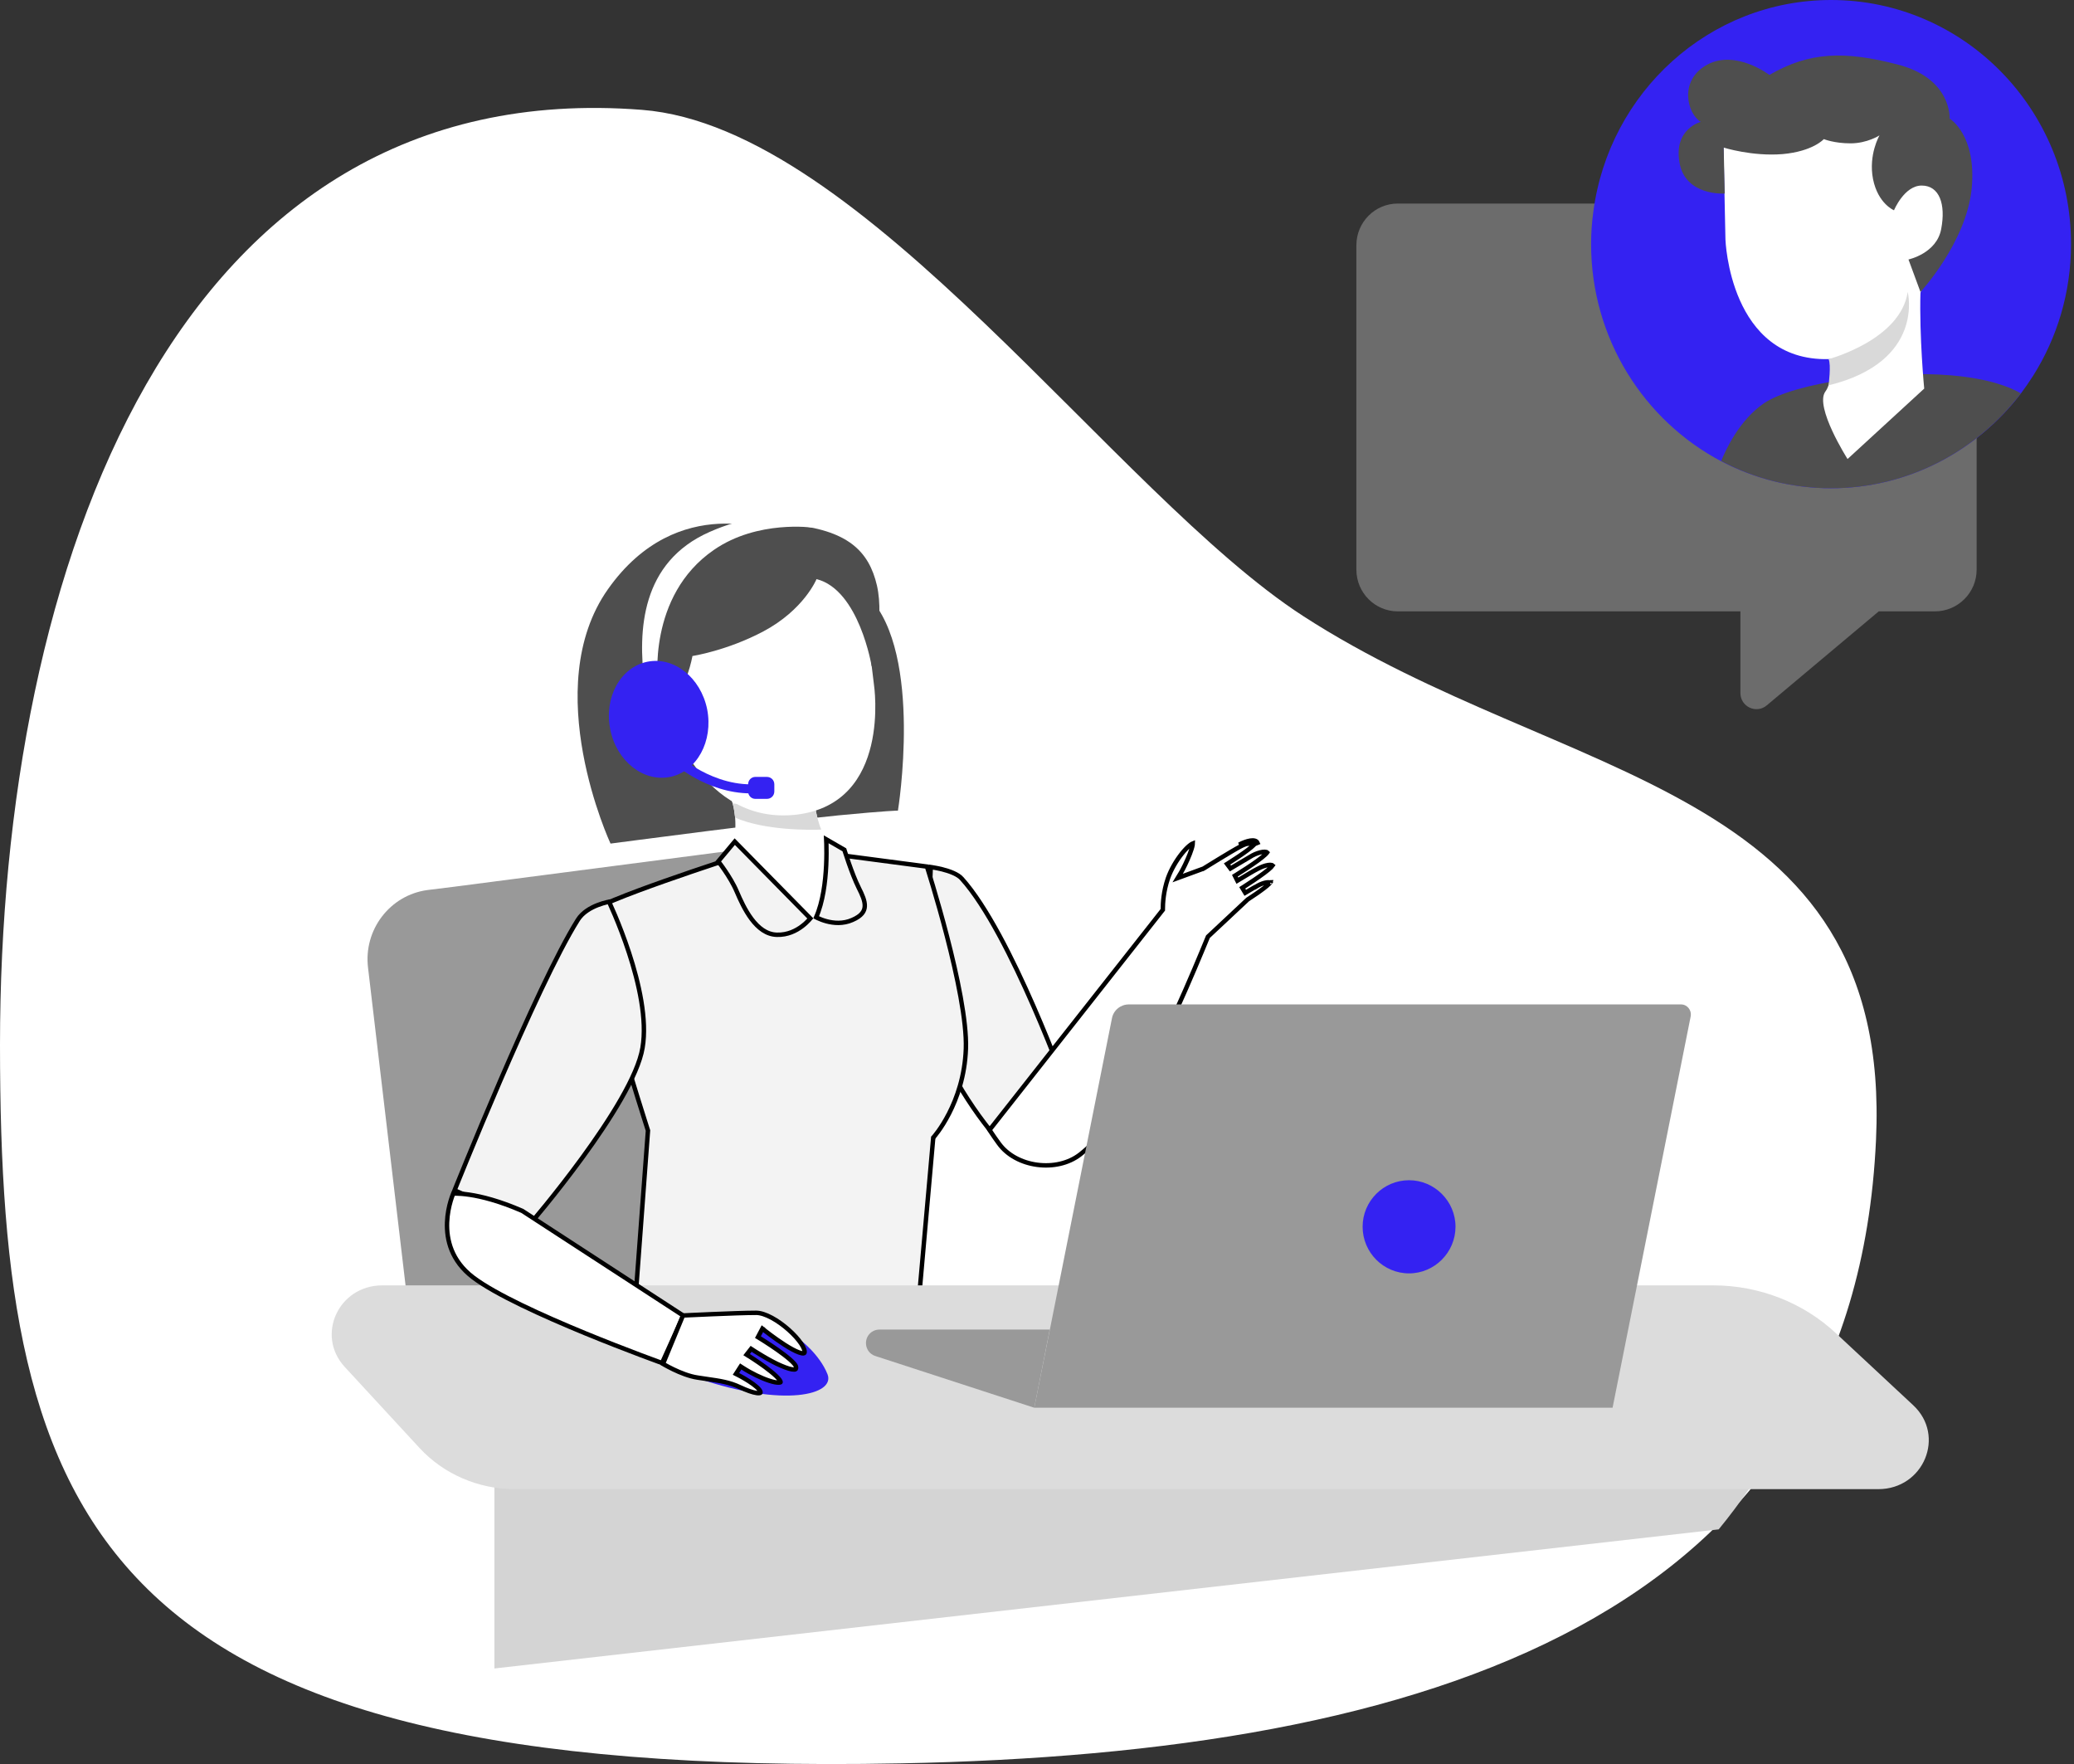 <svg width="234" height="199" viewBox="0 0 234 199" fill="none" xmlns="http://www.w3.org/2000/svg">
<rect x="0" y="0" width="234" height="199" fill="#333333" stroke="none"/>
<path d="M211.661 128.604C209.182 182.442 161.26 197.768 101.591 198.923C10.593 200.698 0 171.793 0 117.87C0 63.948 19.834 8.278 72.432 12.392C97.421 14.336 125.791 55.749 147.033 69.498C176.361 88.486 213.549 88.148 211.661 128.604Z" fill="white"/>
<path opacity="0.4" d="M223.015 27.666V64.262C223.015 66.854 220.902 68.967 218.31 68.967H211.971L199.35 79.56C198.166 80.574 196.363 79.729 196.363 78.179V68.967H157.711C155.119 68.967 153.034 66.854 153.034 64.262V27.666C153.034 25.074 155.119 22.961 157.711 22.961H218.31C220.902 22.961 223.015 25.074 223.015 27.666Z" fill="#C0C0C0"/>
<path d="M233.665 27.525C233.665 33.018 232.087 38.118 229.383 42.4C228.951 43.076 228.49 43.743 228.002 44.4C223.044 50.88 215.296 55.078 206.591 55.078C202.14 55.078 197.914 53.979 194.195 52.035C185.49 47.443 179.517 38.202 179.517 27.525C179.517 26.285 179.602 25.064 179.771 23.862C181.545 10.396 192.871 0 206.591 0C221.551 0 233.665 12.312 233.665 27.525Z" fill="#3422F2"/>
<path d="M228.002 44.372C223.043 50.88 215.296 55.077 206.591 55.077C202.139 55.077 197.913 53.979 194.195 52.007C194.702 50.739 196.251 47.386 199.012 45.499C202.449 43.16 212.901 41.724 220.142 42.343C224.424 42.71 226.79 43.667 228.002 44.372Z" fill="#4E4E4E"/>
<path d="M218.085 12.988L219.832 23.299C219.832 23.299 217.494 40.259 206.309 40.512C195.125 40.766 194.674 27.017 194.674 27.017L194.392 13.551C205.013 4.282 218.085 12.988 218.085 12.988Z" fill="white"/>
<path d="M216.677 32.934C216.537 38.033 217.1 43.837 217.1 43.837L208.451 51.781C208.451 51.781 204.704 45.893 205.944 44.175C207.211 42.484 206.366 37.272 206.366 37.272L216.677 32.934Z" fill="white"/>
<path d="M194.59 21.834C194.59 21.834 190.139 22.144 189.491 18.34C188.814 14.537 191.885 13.748 191.885 13.748C190.336 12.79 189.406 9.043 192.618 7.297C195.829 5.55 199.633 8.452 199.633 8.452C204.14 5.832 208.141 5.719 214.17 7.297C220.227 8.874 219.973 13.382 219.973 13.382C219.973 13.382 223.044 15.213 222.453 21.299C221.833 27.384 216.677 32.934 216.677 32.934L215.325 29.271C215.325 29.271 218.508 28.595 219.016 25.834C219.551 23.045 218.818 20.932 216.818 20.932C214.846 20.932 213.691 23.721 213.691 23.721C213.691 23.721 211.888 22.989 211.324 20.2C210.789 17.439 212.057 15.27 212.057 15.27C212.057 15.27 210.676 16.171 208.789 16.171C206.929 16.171 205.774 15.692 205.774 15.692C205.774 15.692 204.563 17.073 201.126 17.383C197.689 17.664 194.477 16.65 194.477 16.65L194.59 21.834Z" fill="#4E4E4E"/>
<path d="M206.309 40.512C206.309 40.512 214.423 38.371 215.24 32.934C215.24 32.934 217.24 40.794 206.309 43.47C206.309 43.47 206.619 41.132 206.309 40.512Z" fill="#D9D9D9"/>
<path d="M197.462 167.679C197.424 167.811 197.377 167.914 197.321 167.989C196.25 169.548 195.114 171.06 193.912 172.525L55.782 188.217V167.679H197.462Z" fill="#D4D4D4"/>
<path d="M111.031 126.65L111.031 126.649C110.22 125.586 109.379 124.354 108.566 123.037C107.531 121.302 106.613 119.407 106.086 117.521L106.086 117.521C105.195 114.331 104.926 109.347 104.884 105.137C104.863 103.037 104.898 101.138 104.938 99.764C104.959 99.077 104.98 98.521 104.997 98.137C105.002 98.009 105.007 97.901 105.011 97.812C105.069 97.821 105.135 97.831 105.208 97.842C105.493 97.888 105.883 97.959 106.302 98.064C106.721 98.17 107.165 98.307 107.561 98.483C107.96 98.66 108.292 98.868 108.504 99.105L108.504 99.106C111.291 102.198 114.291 108.226 116.603 113.512C117.756 116.149 118.734 118.591 119.423 120.374C119.768 121.266 120.04 121.992 120.227 122.496C120.32 122.748 120.391 122.943 120.44 123.076L120.461 123.135L113.901 130.072C113.882 130.051 113.861 130.029 113.839 130.005C113.683 129.838 113.456 129.591 113.178 129.276C112.621 128.646 111.858 127.742 111.031 126.65Z" fill="#F3F3F3" stroke="black" stroke-width="0.5"/>
<path d="M95.027 146.888H45.979L41.527 109.193C40.992 104.882 44.007 100.966 48.233 100.403L51.191 100.037L88.66 95.163L95.027 146.888Z" fill="#999999"/>
<path d="M105.349 128.267L105.349 128.267L105.293 128.329L105.286 128.413L103.672 146.638H71.688L73.105 127.58L73.108 127.531L73.093 127.485L72.855 127.561C73.093 127.485 73.093 127.485 73.093 127.485L73.093 127.484L73.092 127.481L73.088 127.468L73.072 127.418L73.009 127.222C72.955 127.051 72.875 126.799 72.773 126.479C72.57 125.837 72.281 124.919 71.936 123.813C71.248 121.601 70.339 118.638 69.457 115.634C68.575 112.629 67.722 109.586 67.144 107.214C66.854 106.027 66.635 105.013 66.515 104.257C66.455 103.878 66.421 103.571 66.415 103.343C66.412 103.228 66.415 103.14 66.424 103.075C66.433 103.013 66.444 102.991 66.444 102.991L66.445 102.989C66.468 102.952 66.542 102.879 66.702 102.771C66.855 102.668 67.06 102.55 67.314 102.419C67.823 102.157 68.508 101.851 69.314 101.519C70.925 100.854 72.996 100.091 75.044 99.368C77.092 98.645 79.113 97.963 80.623 97.462C81.378 97.211 82.005 97.006 82.443 96.863C82.662 96.792 82.834 96.736 82.951 96.699L83.084 96.656L83.097 96.651L93.437 96.287L104.584 97.757L104.588 97.769C104.622 97.877 104.672 98.035 104.736 98.239C104.863 98.646 105.045 99.235 105.262 99.962C105.696 101.416 106.273 103.421 106.842 105.621C107.985 110.035 109.087 115.199 108.976 118.312C108.864 121.408 107.955 123.901 107.073 125.619C106.632 126.478 106.199 127.143 105.877 127.592C105.716 127.816 105.582 127.986 105.49 128.1C105.444 128.157 105.408 128.199 105.384 128.227C105.372 128.241 105.363 128.251 105.357 128.258L105.351 128.265L105.35 128.267L105.349 128.267Z" fill="#F3F3F3" stroke="black" stroke-width="0.5"/>
<path d="M98.042 67.356C104.183 73.836 101.31 91.444 101.31 91.444C101.31 91.444 100.183 91.444 94.605 91.979C89.026 92.515 68.883 95.163 68.883 95.163C68.883 95.163 60.713 77.611 68.601 66.455C76.49 55.298 87.618 60.088 87.618 60.088C87.618 60.088 91.9 60.877 98.042 67.356Z" fill="#4E4E4E"/>
<path d="M91.76 103.586L82.35 97.163C82.35 97.163 83.139 94.712 82.941 92.233C82.885 91.698 82.801 91.134 82.66 90.627C82.566 90.364 82.463 90.111 82.35 89.866L91.76 89.387C91.76 89.387 91.816 90.148 91.985 91.134C92.126 91.895 92.323 92.796 92.661 93.585C92.886 94.177 93.168 94.684 93.506 95.05C94.943 96.487 91.76 103.586 91.76 103.586Z" fill="white"/>
<path d="M92.66 93.585C91.449 93.641 86.265 93.698 82.941 92.233C82.884 91.698 82.8 91.134 82.659 90.627C82.659 90.627 88.969 91.388 91.984 91.134C92.125 91.895 92.322 92.796 92.66 93.585Z" fill="#D9D9D9"/>
<path d="M97.028 64.314L98.606 77.245C98.606 77.245 100.634 90.599 89.901 91.895C79.139 93.163 75.504 80.739 75.504 80.739L74.237 67.018C74.237 67.018 85.59 56.848 97.028 64.314Z" fill="white"/>
<path d="M92.126 65.328C92.126 65.328 90.717 68.793 86.097 71.244C81.984 73.414 78.124 74.005 78.124 74.005C78.124 74.005 77.504 77.668 75.448 79.95C75.448 79.95 71.842 73.132 73.307 67.244C74.772 61.384 82.35 58.538 88.999 59.158C95.648 59.75 98.042 62.173 98.944 66.061C99.817 69.948 98.352 75.189 98.352 75.189C98.352 75.189 96.944 66.539 92.126 65.328Z" fill="#4E4E4E"/>
<path d="M72.715 77.104C71.955 71.103 72.321 63.412 80.069 60.003C87.788 56.594 91.704 59.524 91.704 59.524C91.704 59.524 85.478 58.623 80.547 62.032C72.969 67.244 74.237 77.104 74.237 77.104H72.715Z" fill="white"/>
<path d="M84.744 89.5C79.589 89.5 75.785 85.95 75.616 85.781L76.321 85.021C76.349 85.077 80.518 88.965 85.73 88.43L85.815 89.472C85.458 89.491 85.101 89.5 84.744 89.5Z" fill="#3422F2"/>
<path d="M211.916 167.989H58.093C53.98 167.989 50.064 166.299 47.331 163.341L38.879 154.184C35.611 150.607 38.203 145 43.133 145H193.294C198.477 145 203.464 146.944 207.183 150.438L215.86 158.523C219.55 161.96 217.043 167.989 211.916 167.989Z" fill="#DCDCDC"/>
<path d="M141.638 95.098C141.635 95.109 141.632 95.137 141.647 95.174L141.878 95.078C141.653 94.571 140.611 94.853 139.822 95.275L141.638 95.098ZM141.638 95.098C141.639 95.095 141.64 95.093 141.639 95.093C141.639 95.093 141.639 95.095 141.638 95.098ZM143.244 99.55C143.269 99.558 143.287 99.566 143.3 99.575C143.277 99.606 143.243 99.647 143.194 99.697C143.058 99.836 142.849 100.012 142.589 100.211C142.072 100.607 141.389 101.067 140.784 101.461L140.765 101.473L140.749 101.488L136.326 105.629L136.287 105.666L136.266 105.717C136.245 105.767 136.223 105.821 136.199 105.878C135.594 107.346 134.19 110.753 132.551 114.339C130.845 118.071 128.897 121.971 127.337 124.088L127.336 124.09C125.674 126.371 123.973 128.571 121.862 130.238C120.545 131.259 118.743 131.631 117.014 131.398C115.285 131.166 113.663 130.334 112.697 128.993L112.696 128.991C112.347 128.516 112.06 128.096 111.861 127.796C111.77 127.659 111.697 127.546 111.645 127.465L131.144 102.699L131.198 102.631V102.544C131.198 101.939 131.253 100.589 131.775 99.076C132.131 98.066 132.735 97.062 133.33 96.311C133.628 95.936 133.918 95.631 134.168 95.423C134.293 95.318 134.403 95.242 134.494 95.193C134.525 95.176 134.552 95.164 134.575 95.155C134.574 95.192 134.569 95.242 134.559 95.306C134.516 95.564 134.398 95.931 134.239 96.34C133.923 97.153 133.471 98.062 133.241 98.442L132.87 99.053L133.541 98.807L135.767 97.99L135.791 97.981L135.813 97.967L135.68 97.755L135.813 97.967L135.813 97.967L135.813 97.967L135.815 97.966L135.822 97.962L135.847 97.945L135.947 97.884C136.032 97.83 136.156 97.754 136.309 97.659C136.613 97.471 137.03 97.214 137.48 96.94C138.383 96.39 139.411 95.774 139.938 95.497L139.94 95.496C140.319 95.293 140.749 95.13 141.1 95.076C141.276 95.048 141.413 95.052 141.508 95.077C141.561 95.092 141.595 95.111 141.618 95.134C141.592 95.175 141.545 95.232 141.473 95.306C141.313 95.47 141.066 95.674 140.763 95.903C140.158 96.358 139.363 96.882 138.674 97.318L138.445 97.463L138.607 97.68L138.692 97.792L138.827 97.973L139.021 97.857C139.862 97.352 140.816 96.791 141.297 96.508C141.672 96.308 142.106 96.152 142.458 96.105C142.636 96.081 142.774 96.087 142.867 96.114C142.917 96.129 142.949 96.147 142.969 96.167C142.968 96.168 142.968 96.169 142.967 96.169C142.93 96.225 142.861 96.303 142.757 96.402C142.55 96.599 142.241 96.843 141.876 97.109C141.147 97.638 140.223 98.233 139.521 98.669L139.327 98.789L139.429 98.993L139.485 99.106L139.607 99.349L139.839 99.208C140.632 98.727 141.466 98.226 141.906 98.007L141.906 98.007L141.912 98.004C142.291 97.8 142.721 97.637 143.072 97.583C143.248 97.556 143.385 97.559 143.48 97.585C143.53 97.598 143.563 97.616 143.586 97.637C143.553 97.685 143.495 97.752 143.409 97.837C143.224 98.018 142.943 98.246 142.606 98.498C141.933 98.999 141.066 99.573 140.363 100.023L140.158 100.154L140.283 100.363L140.368 100.504L140.495 100.716L140.709 100.59C140.78 100.549 140.849 100.508 140.917 100.468C141.311 100.236 141.645 100.039 141.878 99.922L141.878 99.923L141.888 99.917C142.222 99.73 142.601 99.589 142.904 99.545C143.056 99.523 143.17 99.529 143.244 99.55ZM143.331 99.524C143.331 99.524 143.33 99.526 143.328 99.53C143.329 99.526 143.33 99.524 143.331 99.524Z" fill="white" stroke="black" stroke-width="0.5"/>
<path d="M90.182 151.057C90.182 151.057 92.464 152.748 93.365 155.03C94.267 157.34 88.491 158.805 78.8 155.509C71.757 153.142 83.646 145.789 90.182 151.057Z" fill="#3422F2"/>
<path d="M86.519 90.12H85.223C84.772 90.12 84.406 89.754 84.406 89.275V88.486C84.406 88.007 84.772 87.641 85.223 87.641H86.519C86.998 87.641 87.364 88.007 87.364 88.486V88.88V89.275C87.364 89.754 86.998 90.12 86.519 90.12Z" fill="#3422F2"/>
<path d="M79.785 80.006C80.489 83.612 78.63 87.021 75.615 87.641C72.601 88.26 69.558 85.866 68.854 82.288C68.121 78.682 70.009 75.273 73.024 74.653C76.038 74.033 79.052 76.428 79.785 80.006Z" fill="#3422F2"/>
<path d="M72.495 118.194L72.495 118.195C72.235 119.769 71.318 121.803 70.066 123.988C68.818 126.167 67.251 128.471 65.715 130.576C64.179 132.681 62.677 134.585 61.558 135.962C60.998 136.65 60.535 137.207 60.212 137.592C60.05 137.784 59.924 137.933 59.837 138.034L59.826 138.047L51.287 134.276L51.302 134.238C51.371 134.066 51.473 133.813 51.604 133.489C51.867 132.84 52.247 131.904 52.719 130.757C53.662 128.463 54.969 125.326 56.424 121.952C59.338 115.197 62.838 107.518 65.206 103.748C65.728 102.928 66.633 102.411 67.438 102.098C67.837 101.943 68.202 101.841 68.467 101.778C68.562 101.756 68.644 101.738 68.71 101.725C68.743 101.797 68.787 101.891 68.839 102.005C68.972 102.297 69.162 102.723 69.386 103.255C69.834 104.318 70.42 105.803 70.972 107.489C72.081 110.873 73.034 115.02 72.495 118.194Z" fill="#F3F3F3" stroke="black" stroke-width="0.5"/>
<path d="M52.984 134.775C54.318 134.975 56.311 135.46 58.931 136.601L77.102 148.417L74.694 153.758C74.573 153.714 74.404 153.653 74.193 153.575C73.731 153.406 73.066 153.16 72.252 152.853C70.624 152.239 68.401 151.379 66.02 150.4C61.244 148.435 55.875 146.003 53.37 144.097C50.916 142.228 50.372 139.844 50.44 137.913C50.474 136.945 50.663 136.092 50.844 135.481C50.934 135.175 51.022 134.931 51.087 134.765C51.105 134.719 51.121 134.68 51.134 134.646C51.215 134.642 51.33 134.639 51.48 134.641C51.813 134.645 52.316 134.674 52.984 134.775Z" fill="white" stroke="black" stroke-width="0.5"/>
<path d="M86.098 150.269L86.254 150.073L86.018 149.884L85.877 150.151L85.623 150.63L85.513 150.839L85.714 150.961L85.844 150.748L85.714 150.961L85.714 150.961L85.715 150.962L85.717 150.963L85.725 150.968L85.758 150.988C85.787 151.006 85.829 151.032 85.883 151.066C85.991 151.133 86.147 151.231 86.333 151.351C86.707 151.591 87.208 151.92 87.715 152.276C88.223 152.634 88.732 153.015 89.126 153.36C89.324 153.533 89.487 153.693 89.607 153.833C89.729 153.976 89.783 154.074 89.798 154.129C89.84 154.331 89.808 154.41 89.791 154.434C89.779 154.451 89.739 154.49 89.595 154.494C89.452 154.498 89.253 154.465 89 154.39C88.749 154.316 88.46 154.206 88.142 154.068L88.142 154.068L88.137 154.066C87.507 153.806 86.71 153.363 86.064 152.98C85.742 152.789 85.46 152.615 85.259 152.489C85.159 152.426 85.078 152.374 85.023 152.339L84.96 152.298L84.944 152.288L84.94 152.285L84.939 152.285L84.939 152.285L84.939 152.285L84.746 152.159L84.604 152.341L84.407 152.594L84.236 152.814L84.473 152.96L84.605 152.748L84.473 152.96L84.473 152.96L84.473 152.961L84.475 152.962L84.483 152.967L84.513 152.986C84.54 153.003 84.58 153.028 84.63 153.06C84.731 153.124 84.875 153.217 85.048 153.331C85.395 153.559 85.856 153.872 86.316 154.21C86.778 154.55 87.232 154.91 87.569 155.234C87.738 155.396 87.871 155.543 87.959 155.669C88.054 155.804 88.073 155.878 88.073 155.903C88.073 155.927 88.07 155.928 88.066 155.93C88.066 155.93 88.065 155.931 88.064 155.931C88.044 155.945 87.987 155.968 87.866 155.972C87.628 155.979 87.264 155.909 86.812 155.763C85.917 155.475 84.767 154.922 83.783 154.284L83.572 154.148L83.436 154.359L83.183 154.754L83.033 154.987L83.28 155.112L83.28 155.112L83.28 155.112L83.281 155.112L83.282 155.113L83.287 155.115L83.306 155.126C83.324 155.135 83.349 155.148 83.382 155.165C83.448 155.2 83.543 155.251 83.658 155.314C83.888 155.442 84.195 155.619 84.508 155.821C84.821 156.024 85.134 156.247 85.377 156.466C85.499 156.575 85.599 156.679 85.672 156.775C85.746 156.871 85.784 156.947 85.797 157.001C85.811 157.069 85.804 157.1 85.801 157.109L85.801 157.109C85.8 157.113 85.798 157.117 85.785 157.125C85.737 157.152 85.612 157.177 85.374 157.145C84.917 157.083 84.241 156.843 83.501 156.494C82.323 155.928 81.186 155.766 79.862 155.577C79.491 155.524 79.106 155.469 78.701 155.403L78.701 155.403L78.697 155.402C77.777 155.267 76.762 154.857 75.966 154.473C75.57 154.282 75.234 154.1 74.996 153.966C74.922 153.924 74.858 153.887 74.804 153.855L77.056 148.398L77.168 148.392C77.342 148.384 77.593 148.372 77.9 148.357C78.516 148.328 79.36 148.29 80.273 148.251C82.102 148.173 84.203 148.096 85.309 148.096C85.805 148.096 86.422 148.303 87.078 148.657C87.729 149.008 88.394 149.491 88.981 150.012C89.569 150.534 90.069 151.087 90.394 151.574C90.556 151.818 90.67 152.037 90.73 152.222C90.792 152.41 90.79 152.533 90.765 152.606C90.755 152.632 90.745 152.641 90.737 152.646C90.725 152.654 90.7 152.665 90.649 152.669C90.539 152.678 90.37 152.647 90.141 152.565C89.689 152.402 89.109 152.075 88.525 151.702C87.946 151.332 87.378 150.924 86.954 150.609C86.742 150.451 86.567 150.317 86.445 150.222C86.383 150.175 86.336 150.137 86.303 150.112L86.266 150.083L86.257 150.075L86.255 150.074L86.254 150.073L86.254 150.073L86.098 150.269Z" fill="white" stroke="black" stroke-width="0.5"/>
<path d="M190.758 114.63L181.94 158.805H116.692L125.454 114.884C125.623 113.954 126.44 113.306 127.369 113.306H189.659C190.363 113.306 190.871 113.954 190.758 114.63Z" fill="#999999"/>
<path d="M116.691 158.805L98.774 152.973C98.126 152.776 97.703 152.184 97.703 151.508C97.703 150.663 98.379 149.987 99.224 149.987H118.438L116.691 158.805Z" fill="#999999"/>
<path d="M164.218 138.38C164.218 141.281 161.852 143.648 158.978 143.648C156.076 143.648 153.738 141.281 153.738 138.38C153.738 135.506 156.076 133.139 158.978 133.139C161.852 133.139 164.218 135.506 164.218 138.38Z" fill="#3422F2"/>
<path d="M87.654 105.449L87.651 105.449C86.483 105.424 85.546 104.673 84.792 103.669C84.042 102.668 83.51 101.462 83.143 100.615C82.781 99.747 82.221 98.844 81.756 98.163C81.523 97.821 81.312 97.533 81.159 97.33C81.113 97.268 81.072 97.214 81.037 97.169L82.899 94.943L91.426 103.605C91.389 103.65 91.344 103.702 91.291 103.761C91.113 103.956 90.851 104.217 90.512 104.475C89.832 104.993 88.859 105.489 87.654 105.449Z" fill="#F3F3F3" stroke="black" stroke-width="0.5"/>
<path d="M93.237 95.204C93.231 95.003 93.225 94.827 93.218 94.682L95.267 95.866L95.276 95.895C95.301 95.974 95.338 96.089 95.384 96.231C95.476 96.516 95.607 96.912 95.762 97.358C96.073 98.247 96.486 99.345 96.888 100.149L96.888 100.149L96.888 100.15C97.288 100.936 97.597 101.63 97.569 102.233C97.556 102.522 97.464 102.791 97.255 103.043C97.043 103.299 96.701 103.55 96.167 103.779L96.167 103.779L96.165 103.78C95.123 104.242 94.06 104.146 93.243 103.926C92.836 103.816 92.495 103.676 92.256 103.565C92.19 103.534 92.132 103.505 92.083 103.479C92.848 101.739 93.125 99.472 93.213 97.633C93.259 96.671 93.254 95.817 93.237 95.204Z" fill="#F3F3F3" stroke="black" stroke-width="0.5"/>
</svg>

